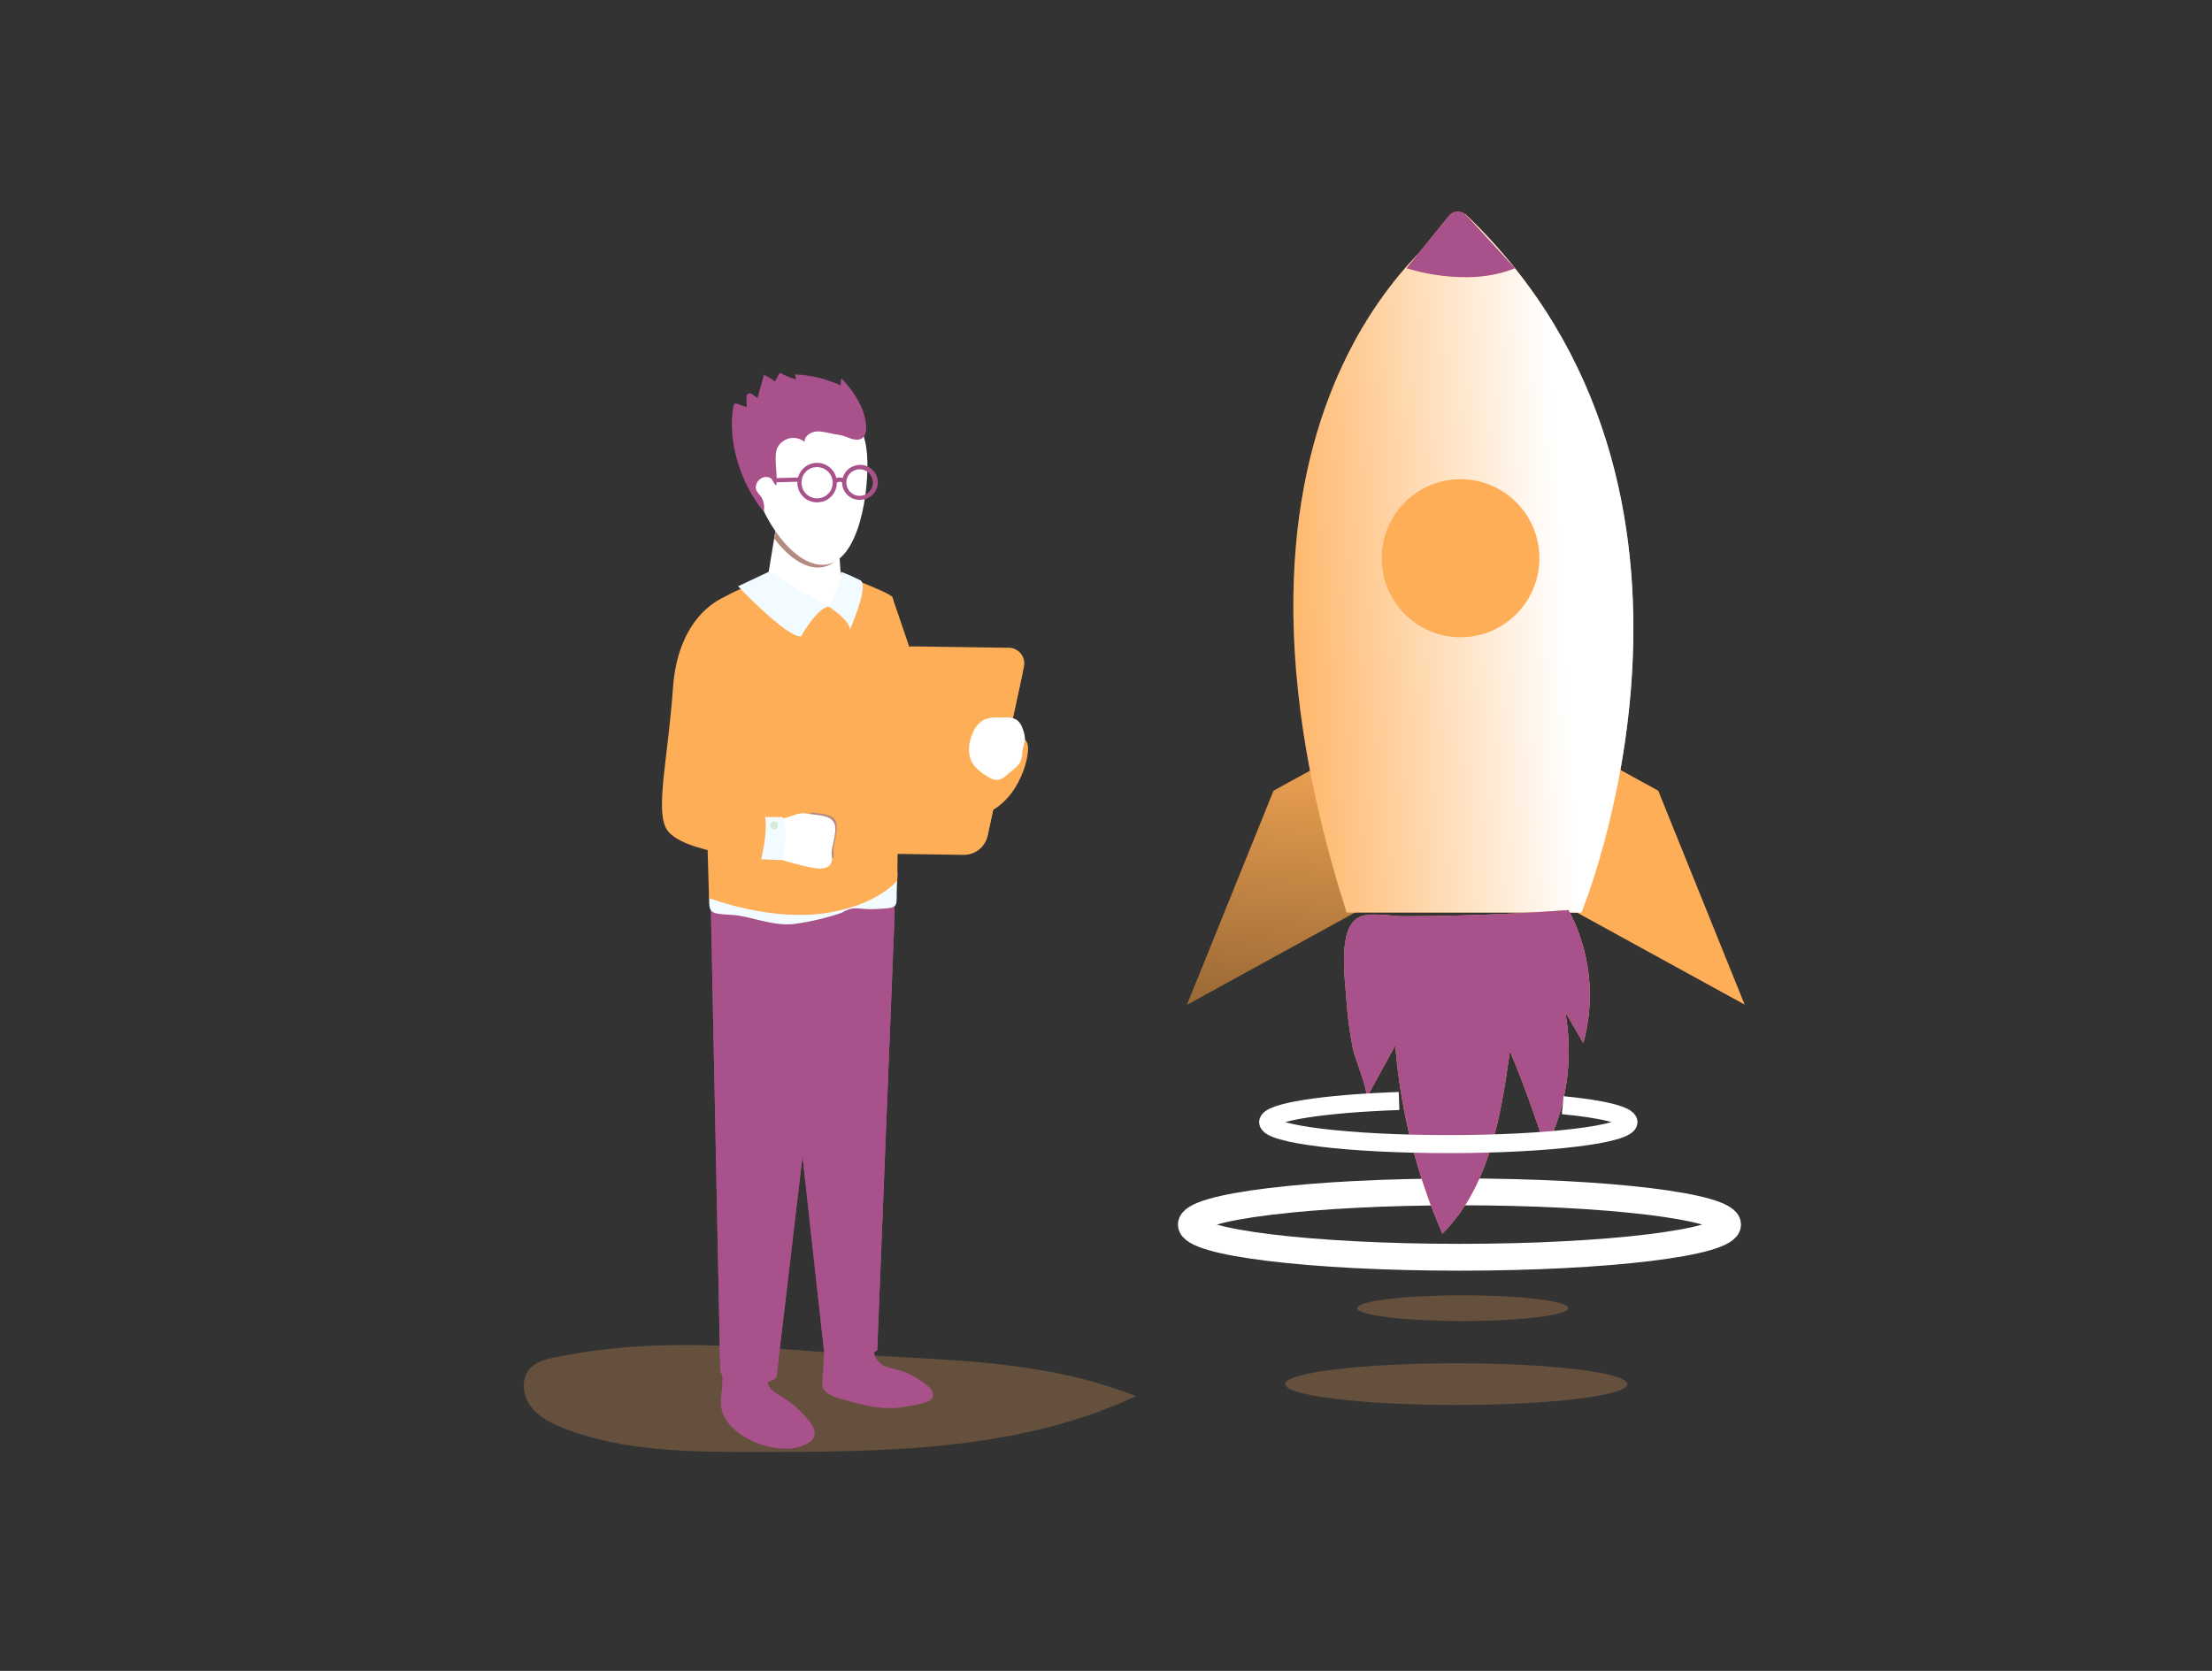 <svg width="360" height="272" viewBox="0 0 360 272" fill="none" xmlns="http://www.w3.org/2000/svg">
<rect x="0" y="0" width="360" height="272" fill="#333333" stroke="none"/>
<path opacity="0.24" d="M90.435 220.939C88.888 221.251 87.241 221.658 86.199 222.815C84.733 224.491 85.064 227.193 86.405 228.976C87.746 230.758 89.836 231.771 91.908 232.566C101.666 236.318 112.384 236.35 122.828 236.362C143.91 236.362 165.791 236.237 184.882 227.262C169.453 221.289 155.084 221.583 139.025 220.445C122.317 219.312 107.15 217.511 90.435 220.939Z" fill="#FFAE58"/>
<path d="M217.188 123.269L207.268 128.717L193.205 163.535L222.978 147.192L217.188 123.269Z" fill="#FFAE58"/>
<path d="M259.957 123.269L269.877 128.717L283.939 163.535L254.167 147.192L259.957 123.269Z" fill="#FFAE58"/>
<path d="M217.188 123.269L207.268 128.717L193.205 163.535L222.978 147.192L217.188 123.269Z" fill="url(#paint0_linear)"/>
<path d="M259.957 123.269L269.877 128.717L283.939 163.535L254.167 147.192L259.957 123.269Z" fill="url(#paint1_linear)"/>
<path d="M142.282 218.687C142.089 219.363 142.13 220.085 142.397 220.735C142.665 221.385 143.143 221.926 143.754 222.271C144.362 222.543 145.001 222.741 145.657 222.859C147.669 223.353 149.532 224.33 151.085 225.705C151.338 225.872 151.544 226.101 151.684 226.37C151.823 226.639 151.892 226.94 151.884 227.243C151.74 227.937 150.929 228.231 150.243 228.394C148.8 228.787 147.326 229.057 145.838 229.201C142.812 229.407 139.817 228.575 136.897 227.731C135.787 227.412 134.115 226.93 133.859 225.636C133.807 224.744 133.849 223.848 133.984 222.965L134.177 218.462" fill="#A8518A"/>
<path d="M125.043 224.06C124.911 224.403 124.88 224.778 124.955 225.139C125.031 225.5 125.209 225.831 125.468 226.092C125.993 226.607 126.592 227.039 127.246 227.374C128.971 228.424 130.493 229.778 131.738 231.371C132.312 232.103 132.848 233.06 132.487 233.917C132.294 234.314 131.988 234.645 131.607 234.867C130.361 235.594 128.926 235.925 127.489 235.818C123.864 235.724 118.505 233.454 117.457 229.52C117.126 228.3 117.488 226.63 117.538 225.373L117.669 222.34" fill="#A8518A"/>
<path d="M145.589 149.119L142.768 219.794C141.68 220.596 140.375 221.047 139.025 221.089C136.423 221.239 135.955 221.426 134.084 219.719L125.911 145.597L145.589 145.185V149.119Z" fill="#A8518A"/>
<path d="M145.589 149.119L142.768 219.794C141.68 220.596 140.375 221.047 139.025 221.089C136.423 221.239 135.955 221.426 134.084 219.719L125.911 145.597L145.589 145.185V149.119Z" fill="url(#paint2_linear)"/>
<path d="M134.47 155.467L126.36 224.203C126.36 224.203 125.187 225.411 121.992 225.454C118.368 225.498 118.037 225.004 117.226 223.165L115.622 144.322L134.246 147.505L134.47 155.467Z" fill="#A8518A"/>
<path d="M134.47 155.467L126.36 224.203C126.36 224.203 125.187 225.411 121.992 225.454C118.368 225.498 118.037 225.004 117.226 223.165L115.622 144.322L134.246 147.505L134.47 155.467Z" fill="url(#paint3_linear)"/>
<path d="M136.997 148.587C134.456 149.449 131.838 150.064 129.18 150.426C125.655 150.789 121.961 149.081 119.197 148.937C115.51 148.75 115.41 148.631 115.41 146.223C115.41 145.01 146.069 142.101 146.069 142.101C146.069 142.101 145.925 144.322 145.932 146.373C145.932 147.912 145.276 147.824 142.488 147.987C139.699 148.149 139.162 147.299 136.997 148.587Z" fill="#F2FBFF"/>
<path d="M124.9 94.323C124.9 94.323 119.759 95.662 116.09 98.339C113.826 99.99 115.392 146.223 115.392 146.223C115.616 146.185 125.468 150.188 134.995 148.543C143.105 147.142 146.032 143.327 146.032 143.327C146.032 143.327 146.761 98.964 145.183 97.144C144.484 96.331 136.767 93.473 136.767 93.473C136.767 93.473 133.397 98.552 124.9 94.323Z" fill="#FFAE58"/>
<path d="M124.9 94.323C124.9 94.323 119.759 95.662 116.09 98.339C113.826 99.99 115.392 146.223 115.392 146.223C115.616 146.185 125.468 150.188 134.995 148.543C143.105 147.142 146.032 143.327 146.032 143.327C146.032 143.327 146.761 98.964 145.183 97.144C144.484 96.331 136.767 93.473 136.767 93.473C136.767 93.473 133.397 98.552 124.9 94.323Z" fill="url(#paint4_linear)"/>
<path d="M126.584 84.054L124.9 94.323C124.9 94.323 128.643 99.852 133.429 99.027C138.214 98.201 137.01 95.975 137.01 95.975L136.386 87.3C136.386 87.3 132.087 88.056 126.584 84.054Z" fill="white"/>
<path d="M125.992 87.656L126.616 84.054C132.118 88.056 134.976 86.355 134.976 86.355L136.305 91.015C135.557 91.799 134.55 92.284 133.472 92.378C130.802 92.566 128.132 90.471 125.992 87.656Z" fill="#B58B81"/>
<path d="M125.112 93.085L120.121 95.437C120.121 95.437 127.982 103.768 130.378 103.605C130.378 103.605 132.642 99.389 134.745 98.727L125.112 93.085Z" fill="#F2FBFF"/>
<path d="M136.673 94.517C136.261 96.01 135.616 97.428 134.764 98.72C135.232 98.902 138.283 101.034 138.333 102.473C138.333 102.473 141.365 95.593 140.111 94.511C139.062 93.976 137.985 93.498 136.885 93.079L136.673 94.517Z" fill="#F2FBFF"/>
<path d="M118.118 97.119C118.118 97.119 110.4 99.621 109.527 111.974C108.728 123.232 106.719 131.406 108.354 134.74C110.481 139.087 125.361 139.806 125.361 139.806C125.721 137.642 125.63 135.428 125.093 133.301L116.939 130.036C116.939 130.036 118.249 99.046 118.118 97.119Z" fill="#FFAE58"/>
<path d="M122.273 76.573C122.679 82.271 128.512 92.341 134.19 91.934C139.867 91.528 141.521 79.738 141.115 74.04C140.71 68.342 137.521 65.109 131.831 65.515C130.479 65.612 129.16 65.975 127.948 66.583C126.736 67.191 125.655 68.033 124.767 69.059C123.88 70.086 123.203 71.278 122.775 72.568C122.347 73.857 122.176 75.218 122.273 76.573Z" fill="white"/>
<path d="M135.656 138.911C135.519 137.823 136.03 136.779 136.18 134.927C136.33 133.076 135.132 132.594 133.379 132.426C132.898 132.369 132.524 132.313 132.206 132.263C130.571 132.657 131.875 134.646 131.962 136.016C132.05 137.385 131.744 139.349 132.218 139.768C132.418 139.95 133.921 139.868 135.662 139.643C135.69 139.4 135.688 139.154 135.656 138.911Z" fill="#B58B81"/>
<path d="M136.735 86.049C136.735 86.049 136.579 85.905 135.388 85.993C133.973 86.065 132.554 85.964 131.164 85.692C130.247 85.461 129.81 85.605 129.916 86.837C130.022 88.069 130.983 89.163 133.391 89.295C136.093 89.439 137.228 88.419 137.44 87.2C137.59 86.318 137.035 86.024 136.735 86.049Z" fill="white"/>
<path d="M126.36 133.495C127.373 133.279 128.371 132.999 129.348 132.657C130.633 132.169 131.039 132.457 132.923 132.657C134.807 132.857 136.099 133.339 135.937 135.234C135.774 137.129 135.232 138.192 135.375 139.299C135.519 140.406 135.176 141.357 133.503 141.394C131.831 141.432 126.36 139.743 126.36 139.743" fill="white"/>
<path d="M124.538 133.001H127.402C127.402 133.001 128.649 137.141 127.027 140.012L123.864 139.881C123.864 139.881 124.937 135.853 124.538 133.001Z" fill="#F2FBFF"/>
<path d="M125.985 135.009C126.333 135.009 126.616 134.709 126.616 134.339C126.616 133.97 126.333 133.67 125.985 133.67C125.637 133.67 125.355 133.97 125.355 134.339C125.355 134.709 125.637 135.009 125.985 135.009Z" fill="#D2ECD5"/>
<path d="M137.147 79.263C137.053 78.901 137.032 78.523 137.085 78.153C137.137 77.783 137.262 77.427 137.453 77.105C137.64 76.782 137.89 76.499 138.188 76.275C138.486 76.05 138.826 75.888 139.187 75.798C139.554 75.684 139.94 75.647 140.321 75.687C140.703 75.728 141.072 75.845 141.407 76.032C141.742 76.22 142.036 76.473 142.27 76.778C142.505 77.082 142.675 77.431 142.772 77.803C142.868 78.176 142.888 78.564 142.83 78.944C142.773 79.324 142.639 79.689 142.437 80.016C142.235 80.343 141.969 80.625 141.655 80.846C141.341 81.067 140.985 81.222 140.61 81.302H140.51C139.795 81.462 139.046 81.34 138.42 80.96C137.793 80.58 137.337 79.972 137.147 79.263ZM139.356 76.461C138.803 76.605 138.329 76.963 138.039 77.457C137.749 77.95 137.666 78.539 137.808 79.094C137.914 79.505 138.138 79.877 138.453 80.161C138.768 80.446 139.159 80.631 139.578 80.695C139.998 80.758 140.426 80.696 140.81 80.516C141.195 80.337 141.518 80.048 141.739 79.686C141.961 79.323 142.071 78.904 142.056 78.479C142.042 78.054 141.903 77.644 141.656 77.297C141.41 76.952 141.068 76.686 140.672 76.534C140.276 76.382 139.844 76.35 139.431 76.442L139.356 76.461Z" fill="#A8518A"/>
<path d="M131.351 81.346C130.986 81.131 130.666 80.845 130.411 80.506C130.156 80.167 129.971 79.781 129.866 79.369C129.708 78.751 129.736 78.1 129.946 77.499C130.157 76.897 130.541 76.371 131.049 75.987C131.557 75.604 132.168 75.38 132.803 75.344C133.438 75.308 134.07 75.462 134.618 75.786C135.166 76.109 135.606 76.588 135.883 77.163C136.16 77.737 136.261 78.381 136.173 79.012C136.085 79.644 135.812 80.235 135.389 80.712C134.967 81.188 134.412 81.528 133.797 81.689H133.678C132.887 81.878 132.054 81.754 131.351 81.346ZM132.349 76.098C132.023 76.181 131.717 76.328 131.448 76.531C131.18 76.733 130.954 76.988 130.785 77.279C130.615 77.57 130.505 77.892 130.461 78.226C130.417 78.56 130.439 78.9 130.527 79.225C130.653 79.708 130.917 80.144 131.287 80.478C131.658 80.811 132.118 81.029 132.61 81.103C133.103 81.176 133.606 81.103 134.057 80.892C134.509 80.681 134.888 80.342 135.149 79.917C135.41 79.491 135.54 78.999 135.523 78.499C135.506 78.001 135.344 77.518 135.055 77.111C134.767 76.704 134.365 76.391 133.901 76.211C133.436 76.031 132.929 75.991 132.443 76.098H132.349Z" fill="#A8518A"/>
<path d="M137.072 78.587L137.727 78.393C137.685 78.261 137.614 78.14 137.519 78.039C137.424 77.939 137.308 77.861 137.178 77.812C136.889 77.732 136.586 77.717 136.291 77.768C135.995 77.819 135.715 77.934 135.469 78.106L135.793 78.731C136.461 78.368 136.785 78.406 136.916 78.462C136.982 78.482 137.038 78.527 137.072 78.587Z" fill="#A8518A"/>
<path d="M130.134 78.406L130.109 77.724L126.216 77.837L126.247 78.518L130.134 78.406Z" fill="#A8518A"/>
<path d="M145.183 97.144C145.183 97.144 149.494 109.19 152.177 118.953C154.86 128.717 162.783 119.122 162.783 119.122C162.783 119.122 167.151 118.953 167.313 121.624C167.475 124.295 164.817 132.882 157.243 133.07C149.669 133.257 141.645 123.307 141.645 123.307L145.183 97.144Z" fill="#FFAE58"/>
<path d="M156.781 138.999L141.377 138.774C140.978 138.796 140.579 138.725 140.213 138.565C139.847 138.404 139.523 138.16 139.268 137.852C139.013 137.543 138.834 137.179 138.745 136.788C138.656 136.398 138.66 135.992 138.757 135.603L144.64 108.302C144.87 107.423 145.383 106.645 146.099 106.088C146.816 105.532 147.696 105.228 148.602 105.225L164.006 105.45C164.406 105.426 164.805 105.497 165.172 105.657C165.539 105.816 165.863 106.061 166.119 106.369C166.374 106.678 166.553 107.043 166.641 107.434C166.729 107.826 166.724 108.232 166.627 108.621L160.749 135.922C160.518 136.801 160.004 137.58 159.287 138.136C158.569 138.693 157.689 138.996 156.781 138.999Z" fill="#FFAE58"/>
<path d="M156.781 138.999L141.377 138.774C140.978 138.796 140.579 138.725 140.213 138.565C139.847 138.404 139.523 138.16 139.268 137.852C139.013 137.543 138.834 137.179 138.745 136.788C138.656 136.398 138.66 135.992 138.757 135.603L144.64 108.302C144.87 107.423 145.383 106.645 146.099 106.088C146.816 105.532 147.696 105.228 148.602 105.225L164.006 105.45C164.406 105.426 164.805 105.497 165.172 105.657C165.539 105.816 165.863 106.061 166.119 106.369C166.374 106.678 166.553 107.043 166.641 107.434C166.729 107.826 166.724 108.232 166.627 108.621L160.749 135.922C160.518 136.801 160.004 137.58 159.287 138.136C158.569 138.693 157.689 138.996 156.781 138.999Z" fill="url(#paint5_linear)"/>
<path d="M156.887 139.162L142.151 138.943C141.77 138.962 141.389 138.891 141.04 138.737C140.691 138.582 140.383 138.347 140.14 138.052C139.898 137.757 139.728 137.408 139.643 137.035C139.559 136.662 139.563 136.274 139.655 135.903L145.27 109.778C145.492 108.937 145.985 108.192 146.672 107.66C147.359 107.127 148.202 106.836 149.07 106.832L163.813 107.051C164.194 107.031 164.575 107.101 164.925 107.255C165.275 107.409 165.584 107.643 165.826 107.939C166.069 108.235 166.239 108.584 166.323 108.957C166.407 109.331 166.402 109.719 166.308 110.091L160.693 136.216C160.471 137.058 159.977 137.804 159.289 138.336C158.601 138.869 157.757 139.159 156.887 139.162Z" fill="#FFAE58"/>
<path d="M166.814 120.379C166.802 119.774 166.673 119.177 166.433 118.622C166.269 118.058 165.938 117.556 165.485 117.183C164.983 116.9 164.413 116.762 163.838 116.783C163.258 116.783 162.671 116.783 162.091 116.783C161.451 116.773 160.815 116.887 160.219 117.121C159.367 117.586 158.704 118.336 158.347 119.241C157.549 120.949 157.38 123.119 158.522 124.614C159.026 125.207 159.62 125.718 160.281 126.127C160.999 126.621 161.841 127.141 162.684 126.909C163.084 126.768 163.45 126.542 163.757 126.246L165.004 125.208C165.43 124.891 165.79 124.493 166.065 124.038C166.294 123.451 166.404 122.824 166.39 122.193C166.561 121.596 166.703 120.991 166.814 120.379Z" fill="white"/>
<path d="M140.354 66.654C139.553 64.75 138.383 63.026 136.91 61.581L136.791 62.726C134.453 61.655 131.929 61.052 129.361 60.95L129.585 61.75C128.651 61.516 127.754 61.152 126.921 60.668L126.116 62.107C125.57 61.672 124.97 61.308 124.332 61.025L123.29 64.777C122.996 64.62 122.723 64.424 122.479 64.196C122.205 64.008 121.762 63.952 121.587 64.233C121.519 64.369 121.491 64.52 121.506 64.671V66.285L119.971 65.734C119.906 65.704 119.834 65.688 119.762 65.688C119.69 65.688 119.618 65.704 119.553 65.734C119.502 65.777 119.46 65.829 119.43 65.888C119.4 65.947 119.382 66.012 119.378 66.078C118.261 71.67 120.626 78.944 124.301 83.291C124.442 82.621 124.372 81.924 124.101 81.295C123.795 80.495 122.853 80.044 123.016 79.2C123.059 78.773 123.258 78.377 123.575 78.089C123.891 77.8 124.303 77.639 124.731 77.636C125.923 77.774 125.48 78.212 126.329 79.063C126.628 77.405 125.911 74.684 126.428 73.09C126.6 72.67 126.867 72.296 127.208 71.999C127.549 71.701 127.955 71.487 128.394 71.375C128.832 71.262 129.29 71.254 129.732 71.351C130.174 71.448 130.588 71.647 130.939 71.933C130.902 70.869 132.15 70.188 133.21 70.225C134.271 70.263 135.475 70.669 136.598 70.807C137.553 70.919 138.532 71.588 139.449 71.576C141.808 71.538 140.859 67.986 140.354 66.654Z" fill="#A8518A"/>
<path opacity="0.24" d="M238.051 215.047C247.537 215.047 255.227 214.109 255.227 212.952C255.227 211.795 247.537 210.856 238.051 210.856C228.565 210.856 220.875 211.795 220.875 212.952C220.875 214.109 228.565 215.047 238.051 215.047Z" fill="#FFAE58"/>
<path opacity="0.24" d="M237.009 228.713C252.394 228.713 264.867 227.192 264.867 225.317C264.867 223.441 252.394 221.921 237.009 221.921C221.624 221.921 209.152 223.441 209.152 225.317C209.152 227.192 221.624 228.713 237.009 228.713Z" fill="#FFAE58"/>
<path d="M237.527 204.665C261.627 204.665 281.163 202.282 281.163 199.342C281.163 196.402 261.627 194.019 237.527 194.019C213.428 194.019 193.891 196.402 193.891 199.342C193.891 202.282 213.428 204.665 237.527 204.665Z" stroke="white" stroke-width="4.37" stroke-miterlimit="10"/>
<path d="M238.5 34.869C238.5 34.869 191.614 62.469 219.159 148.55H257.38C257.38 148.55 285.755 80.051 238.5 34.869Z" fill="#FFAE58"/>
<path d="M238.5 34.869C238.5 34.869 191.614 62.469 219.159 148.55H257.38C257.38 148.55 285.755 80.051 238.5 34.869Z" fill="url(#paint6_linear)"/>
<path d="M237.702 103.736C244.79 103.736 250.536 97.976 250.536 90.871C250.536 83.766 244.79 78.006 237.702 78.006C230.614 78.006 224.868 83.766 224.868 90.871C224.868 97.976 230.614 103.736 237.702 103.736Z" fill="#FFAE58"/>
<path d="M222.366 178.79L227.083 170.177C227.917 180.749 230.507 191.107 234.745 200.824C242.362 193.225 244.272 181.754 245.744 171.084C247.907 176.321 249.839 181.644 251.54 187.052C254.997 180.178 256.125 172.361 254.753 164.786L257.686 169.79C259.69 162.532 258.825 154.778 255.271 148.143C249.215 148.593 243.146 148.891 237.065 149.037C234.154 149.112 231.23 149.15 228.293 149.15C226.366 149.15 222.815 148.393 221.056 149.375C217.675 151.251 218.91 159.338 219.122 162.66C219.297 165.406 219.658 168.137 220.201 170.834C220.457 172.104 222.847 177.914 222.366 178.79Z" fill="#FFAE58"/>
<path d="M222.366 178.79L227.083 170.177C227.917 180.749 230.507 191.107 234.745 200.824C242.362 193.225 244.272 181.754 245.744 171.084C247.907 176.321 249.839 181.644 251.54 187.052C254.997 180.178 256.125 172.361 254.753 164.786L257.686 169.79C259.69 162.532 258.825 154.778 255.271 148.143C249.215 148.593 243.146 148.891 237.065 149.037C234.154 149.112 231.23 149.15 228.293 149.15C226.366 149.15 222.815 148.393 221.056 149.375C217.675 151.251 218.91 159.338 219.122 162.66C219.297 165.406 219.658 168.137 220.201 170.834C220.457 172.104 222.847 177.914 222.366 178.79Z" fill="url(#paint7_linear)"/>
<path d="M228.855 167.976L231.725 162.722C232.237 169.169 233.819 175.485 236.404 181.41C241.046 176.776 242.213 169.777 243.111 163.273C244.434 166.471 245.613 169.719 246.649 173.017C248.757 168.822 249.444 164.054 248.608 159.432L250.392 162.497C251.624 158.06 251.097 153.318 248.92 149.263C245.226 149.538 241.526 149.721 237.82 149.813C236.036 149.855 234.252 149.876 232.467 149.876C231.294 149.876 229.129 149.413 228.056 150.013C225.991 151.17 226.74 156.092 226.871 158.144C226.981 159.825 227.202 161.496 227.532 163.147C227.688 163.898 229.142 167.444 228.855 167.976Z" fill="url(#paint8_linear)"/>
<path d="M228.917 43.656C228.917 43.656 238.638 46.94 246.543 43.656L238.694 35.1C238.507 34.896 238.278 34.735 238.023 34.627C237.768 34.52 237.493 34.468 237.217 34.477C236.941 34.485 236.669 34.553 236.421 34.675C236.174 34.798 235.955 34.973 235.78 35.188L228.917 43.656Z" fill="#FFAE58"/>
<path d="M228.917 43.656C228.917 43.656 238.638 46.94 246.543 43.656L238.6 35C238.425 34.809 238.21 34.658 237.971 34.557C237.732 34.456 237.475 34.408 237.215 34.415C236.956 34.423 236.702 34.486 236.469 34.601C236.237 34.716 236.031 34.88 235.868 35.081L228.917 43.656Z" fill="url(#paint9_linear)"/>
<path d="M254.329 179.909C260.867 180.535 265.035 181.554 265.035 182.668C265.035 184.644 251.933 186.245 235.712 186.245C219.49 186.245 206.388 184.644 206.388 182.668C206.388 181.035 215.397 179.653 227.694 179.228" stroke="white" stroke-width="2.934" stroke-miterlimit="10"/>
<defs>
<linearGradient id="paint0_linear" x1="212.284" y1="114.037" x2="198.585" y2="248.483" gradientUnits="userSpaceOnUse">
<stop stop-color="#010101" stop-opacity="0"/>
<stop offset="0.95" stop-color="#010101"/>
</linearGradient>
<linearGradient id="paint1_linear" x1="12683.4" y1="7860.41" x2="11504" y2="16443.7" gradientUnits="userSpaceOnUse">
<stop stop-color="#010101" stop-opacity="0"/>
<stop offset="0.95" stop-color="#010101"/>
</linearGradient>
<linearGradient id="paint2_linear" x1="4943.47" y1="25940.9" x2="143.188" y2="24644.6" gradientUnits="userSpaceOnUse">
<stop stop-color="#010101" stop-opacity="0"/>
<stop offset="0.95" stop-color="#A8518A"/>
</linearGradient>
<linearGradient id="paint3_linear" x1="4397.93" y1="26742.9" x2="1730.22" y2="26531.1" gradientUnits="userSpaceOnUse">
<stop stop-color="#010101" stop-opacity="0"/>
<stop offset="0.95" stop-color="#A8518A"/>
</linearGradient>
<linearGradient id="paint4_linear" x1="6510.21" y1="11187.5" x2="5050.3" y2="21795.5" gradientUnits="userSpaceOnUse">
<stop stop-color="#010101" stop-opacity="0"/>
<stop offset="0.95" stop-color="#010101"/>
</linearGradient>
<linearGradient id="paint5_linear" x1="6767.94" y1="5809.32" x2="7001.46" y2="11221.9" gradientUnits="userSpaceOnUse">
<stop stop-color="#010101" stop-opacity="0"/>
<stop offset="0.95" stop-color="#010101"/>
</linearGradient>
<linearGradient id="paint6_linear" x1="204.105" y1="93.986" x2="256.719" y2="91.266" gradientUnits="userSpaceOnUse">
<stop stop-color="white" stop-opacity="0"/>
<stop offset="0.95" stop-color="white"/>
</linearGradient>
<linearGradient id="paint7_linear" x1="15205.3" y1="17394.4" x2="15569.2" y2="8147.53" gradientUnits="userSpaceOnUse">
<stop stop-color="#010101" stop-opacity="0"/>
<stop offset="0.95" stop-color="#A8518A"/>
</linearGradient>
<linearGradient id="paint8_linear" x1="9388.99" y1="9839.93" x2="9523.94" y2="6398.16" gradientUnits="userSpaceOnUse">
<stop stop-color="#010101" stop-opacity="0"/>
<stop offset="0.95" stop-color="#A8518A"/>
</linearGradient>
<linearGradient id="paint9_linear" x1="6960.03" y1="938.962" x2="6285.59" y2="745.757" gradientUnits="userSpaceOnUse">
<stop stop-color="#010101" stop-opacity="0"/>
<stop offset="0.95" stop-color="#A8518A"/>
</linearGradient>
</defs>
</svg>
